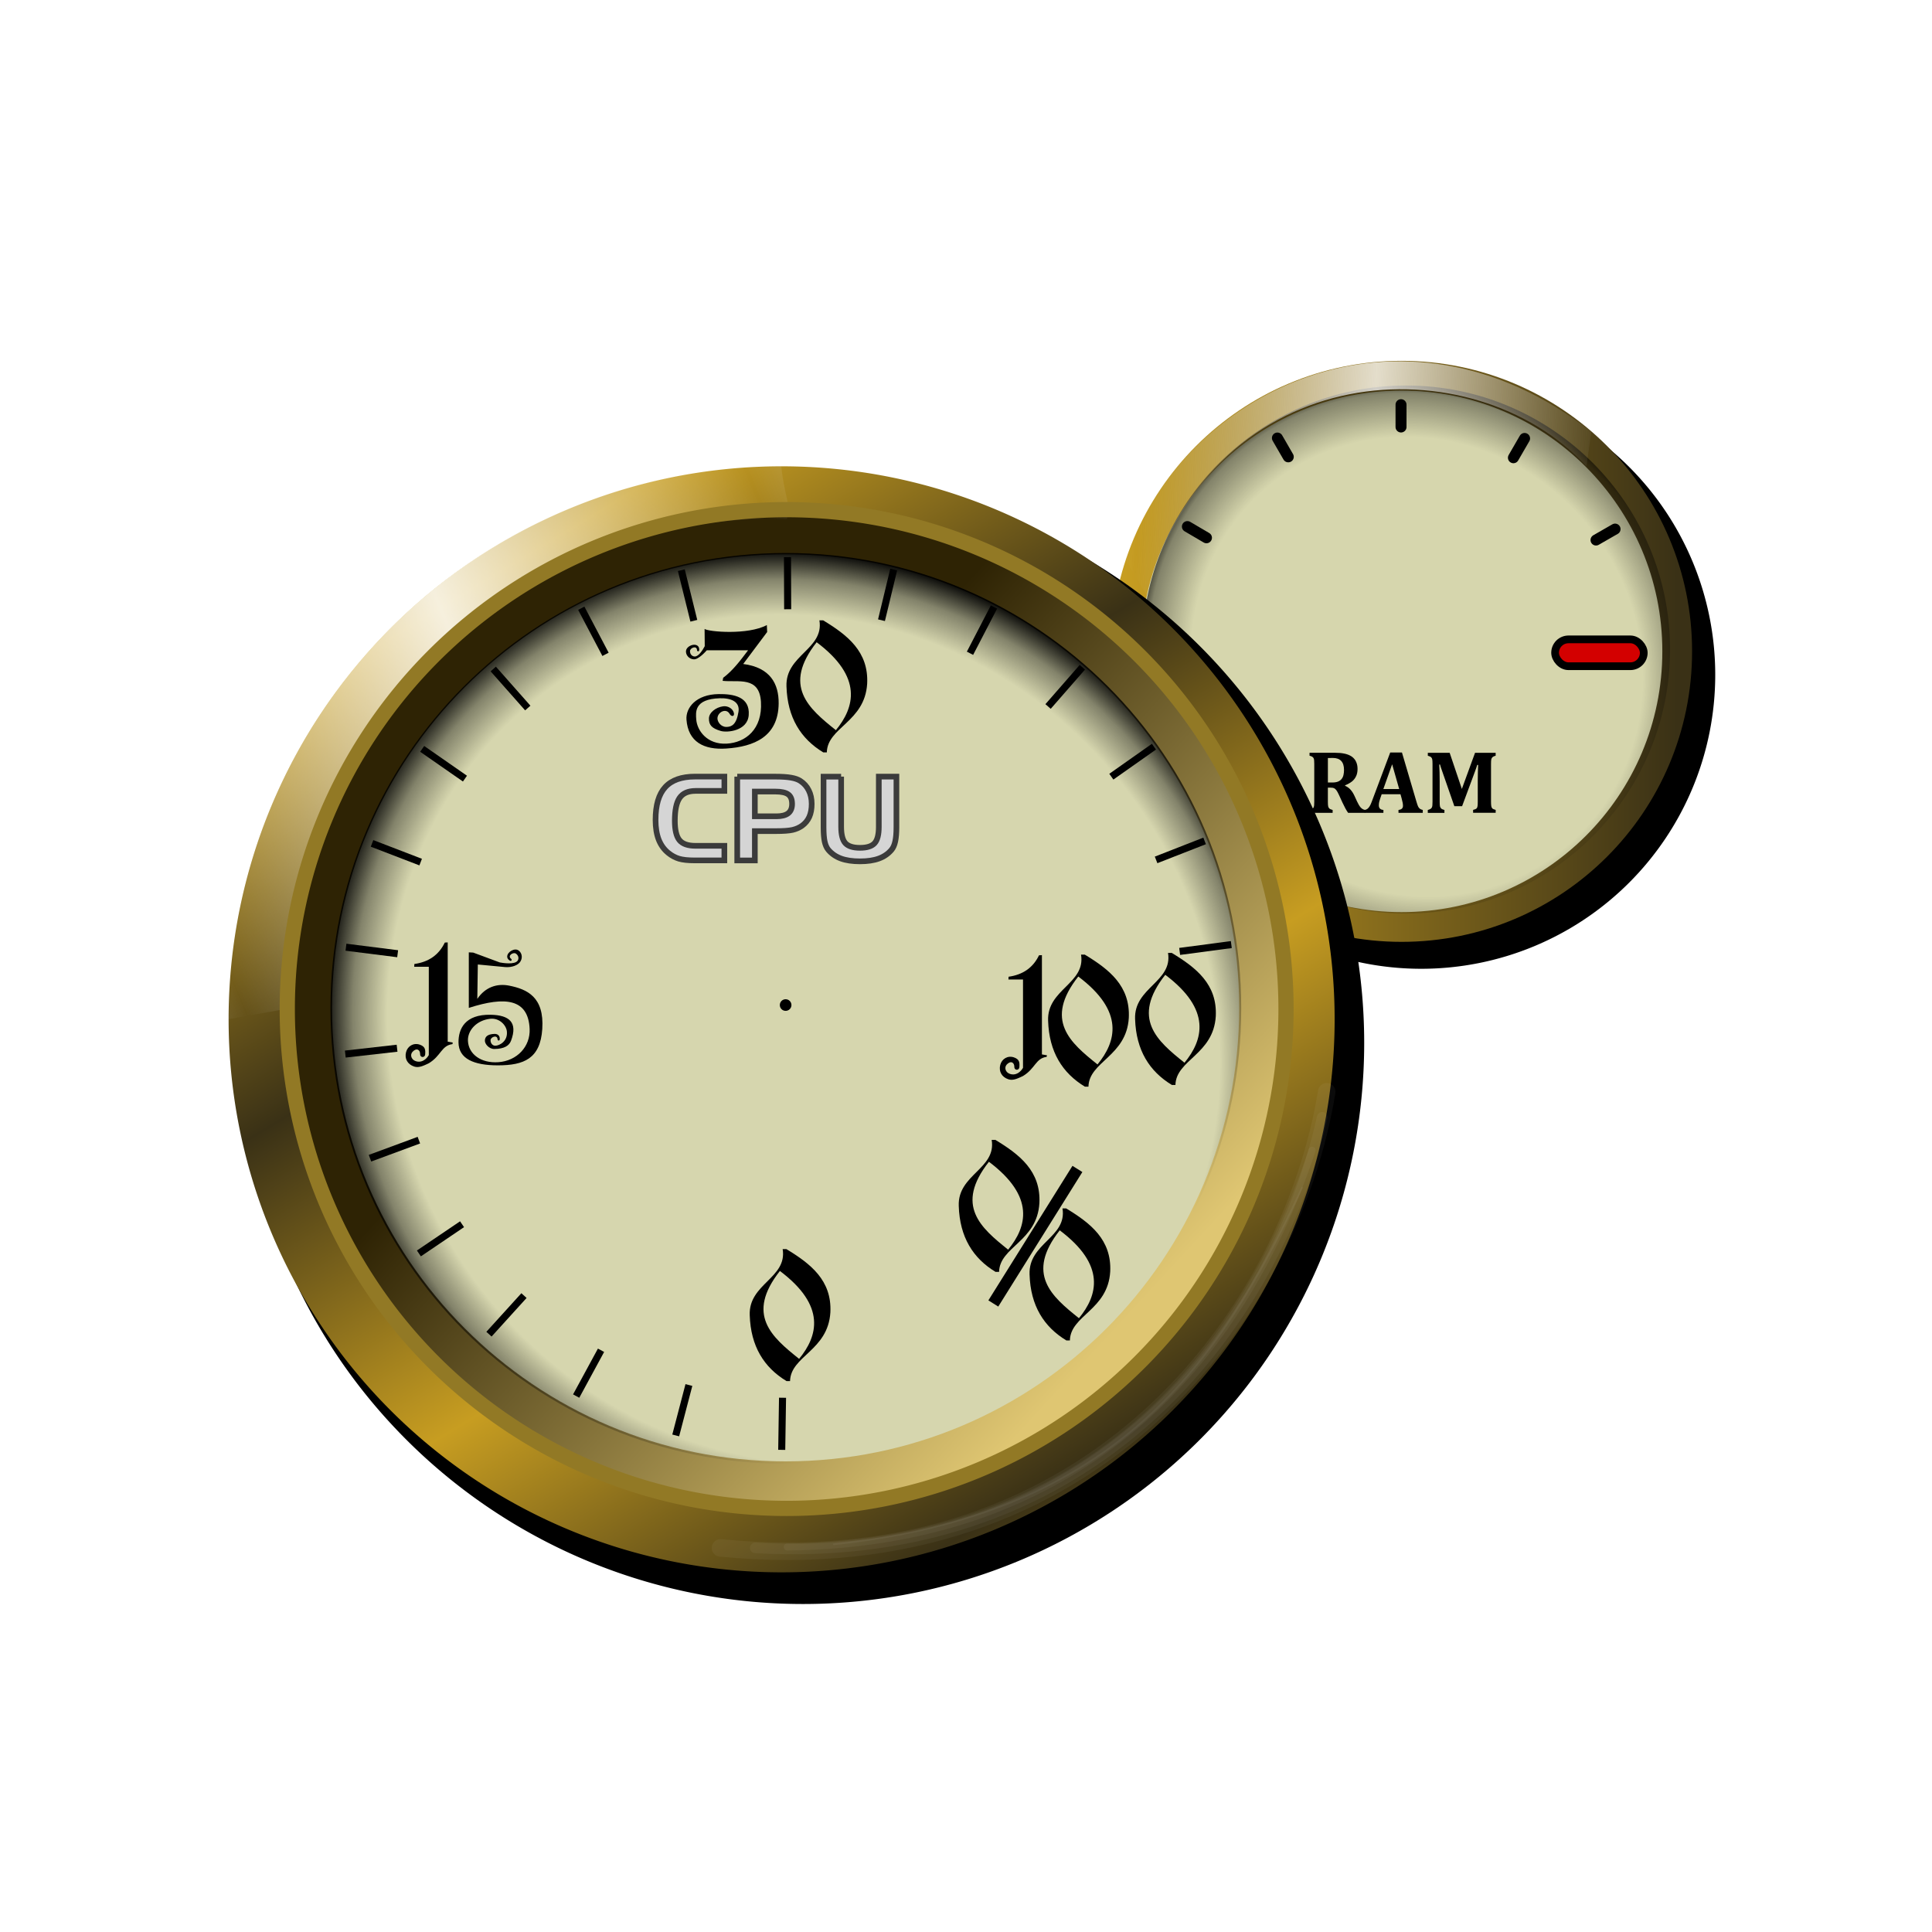 <?xml version="1.0" encoding="UTF-8" standalone="no"?>
<!-- Created with Inkscape (http://www.inkscape.org/) -->

<svg
   xmlns:dc="http://purl.org/dc/elements/1.1/"
   xmlns:cc="http://creativecommons.org/ns#"
   xmlns:rdf="http://www.w3.org/1999/02/22-rdf-syntax-ns#"
   xmlns:svg="http://www.w3.org/2000/svg"
   xmlns="http://www.w3.org/2000/svg"
   xmlns:xlink="http://www.w3.org/1999/xlink"
   xmlns:sodipodi="http://sodipodi.sourceforge.net/DTD/sodipodi-0.dtd"
   xmlns:inkscape="http://www.inkscape.org/namespaces/inkscape"
   version="1.0"
   width="100"
   height="100"
   id="svg2440"
   sodipodi:version="0.32"
   inkscape:version="0.48.5 r10040"
   sodipodi:docname="cpumeter.svg"
   inkscape:output_extension="org.inkscape.output.svg.inkscape">
  <sodipodi:namedview
     inkscape:window-height="1057"
     inkscape:window-width="1920"
     inkscape:pageshadow="2"
     inkscape:pageopacity="0.0"
     guidetolerance="10.0"
     gridtolerance="10.0"
     objecttolerance="10.0"
     borderopacity="1.0"
     bordercolor="#666666"
     pagecolor="#ffffff"
     id="base"
     showgrid="false"
     inkscape:zoom="16.560574"
     inkscape:cx="56.77507"
     inkscape:cy="45.462356"
     inkscape:window-x="-2"
     inkscape:window-y="-5"
     inkscape:current-layer="svg2440"
     showguides="true"
     inkscape:guide-bbox="true"
     inkscape:window-maximized="1"
     inkscape:snap-global="false">
    <sodipodi:guide
       orientation="1,0"
       position="40.649,77.156"
       id="guide3306" />
    <sodipodi:guide
       orientation="0,1"
       position="33.707,47.928"
       id="guide3308" />
    <sodipodi:guide
       orientation="0,1"
       position="95.592,66.185"
       id="guide3310" />
    <sodipodi:guide
       orientation="1,0"
       position="72.34,91.937"
       id="guide3312" />
  </sodipodi:namedview>
  <defs
     id="defs2443">
    <linearGradient
       id="linearGradient4071">
      <stop
         style="stop-color:#ffffff;stop-opacity:1;"
         offset="0"
         id="stop4073" />
      <stop
         style="stop-color:#ffffff;stop-opacity:0;"
         offset="1"
         id="stop4075" />
    </linearGradient>
    <linearGradient
       id="linearGradient4145">
      <stop
         style="stop-color:#ffffff;stop-opacity:0.772;"
         offset="0"
         id="stop4147" />
      <stop
         style="stop-color:#e6e6e6;stop-opacity:0;"
         offset="1"
         id="stop4149" />
    </linearGradient>
    <linearGradient
       id="linearGradient4135">
      <stop
         style="stop-color:#ffffff;stop-opacity:0.765;"
         offset="0"
         id="stop4137" />
      <stop
         style="stop-color:#ffffff;stop-opacity:0;"
         offset="1"
         id="stop4139" />
    </linearGradient>
    <linearGradient
       id="linearGradient4036">
      <stop
         style="stop-color:#ffffff;stop-opacity:0.849;"
         offset="0"
         id="stop4038" />
      <stop
         style="stop-color:#ffffff;stop-opacity:0;"
         offset="1"
         id="stop4040" />
    </linearGradient>
    <linearGradient
       id="linearGradient4024">
      <stop
         offset="0"
         style="stop-color:#000000;stop-opacity:0"
         id="stop4026" />
      <stop
         offset="0.866"
         style="stop-color:#000000;stop-opacity:0"
         id="stop4028" />
      <stop
         offset="0.938"
         style="stop-color:#000000;stop-opacity:0.388"
         id="stop4030" />
      <stop
         offset="1"
         style="stop-color:#000000;stop-opacity:1"
         id="stop4032" />
    </linearGradient>
    <linearGradient
       id="linearGradient3956">
      <stop
         style="stop-color:#2e2304;stop-opacity:1;"
         offset="0"
         id="stop3958" />
      <stop
         style="stop-color:#dfc672;stop-opacity:1;"
         offset="1"
         id="stop3960" />
    </linearGradient>
    <linearGradient
       inkscape:collect="always"
       id="linearGradient4456">
      <stop
         style="stop-color:#000000;stop-opacity:1;"
         offset="0"
         id="stop4458" />
      <stop
         style="stop-color:#000000;stop-opacity:0;"
         offset="1"
         id="stop4460" />
    </linearGradient>
    <linearGradient
       id="linearGradient3817">
      <stop
         offset="0"
         style="stop-color:#4c4f47;stop-opacity:1;"
         id="stop3819" />
      <stop
         offset="1"
         style="stop-color:#252525;stop-opacity:1;"
         id="stop3821" />
    </linearGradient>
    <linearGradient
       id="linearGradient3686">
      <stop
         style="stop-color:#080808;stop-opacity:1;"
         offset="0"
         id="stop3688" />
      <stop
         id="stop3694"
         offset="0.639"
         style="stop-color:#080808;stop-opacity:1;" />
      <stop
         style="stop-color:#080808;stop-opacity:0;"
         offset="1"
         id="stop3690" />
    </linearGradient>
    <linearGradient
       id="linearGradient3427">
      <stop
         id="stop3429"
         style="stop-color:#a99220;stop-opacity:1;"
         offset="0" />
      <stop
         id="stop3431"
         style="stop-color:#3d350a;stop-opacity:1;"
         offset="1" />
    </linearGradient>
    <linearGradient
       id="linearGradient3403">
      <stop
         offset="0"
         style="stop-color:#1d1e1b;stop-opacity:1;"
         id="stop3405" />
      <stop
         offset="1"
         style="stop-color:#0b0b0b;stop-opacity:1;"
         id="stop3407" />
    </linearGradient>
    <linearGradient
       id="linearGradient3385">
      <stop
         offset="0"
         style="stop-color:#0e0e0d;stop-opacity:1;"
         id="stop3387" />
      <stop
         offset="1"
         style="stop-color:#060606;stop-opacity:1;"
         id="stop3389" />
    </linearGradient>
    <inkscape:perspective
       sodipodi:type="inkscape:persp3d"
       inkscape:vp_x="0 : 75 : 1"
       inkscape:vp_y="0 : 1000 : 0"
       inkscape:vp_z="200 : 75 : 1"
       inkscape:persp3d-origin="100 : 50 : 1"
       id="perspective179" />
    <pattern
       patternTransform="matrix(1.125,0,0,1.125,-4.738,-6.319)"
       id="pattern5592"
       xlink:href="#pattern2847" />
    <pattern
       patternTransform="translate(3,3)"
       id="pattern2847"
       xlink:href="#pattern5466" />
    <linearGradient
       id="linearGradient3335">
      <stop
         id="stop3337"
         style="stop-color:#ffffff;stop-opacity:0.588"
         offset="0" />
      <stop
         id="stop3339"
         style="stop-color:#ffffff;stop-opacity:0"
         offset="1" />
    </linearGradient>
    <pattern
       patternTransform="translate(3,3)"
       patternUnits="userSpaceOnUse"
       x="0"
       y="0"
       width="4"
       height="4"
       id="pattern5466">
      <path
         d="M 2,3 C 2,3 0,3 0,3 C 0,3 0,4 0,4 C 0,4 2,4 2,4 C 2,4 2,3 2,3 z"
         style="fill:#121215;fill-opacity:1;fill-rule:nonzero;stroke:none"
         id="path5468" />
      <path
         d="M 2,2 C 2,2 0,2 0,2 C 0,2 0,3 0,3 C 0,3 2,3 2,3 C 2,3 2,2 2,2 z"
         style="fill:#2d2d2d;fill-opacity:1;fill-rule:nonzero;stroke:none"
         id="path5470" />
      <path
         d="M 4,1 C 4,1 2,1 2,1 C 2,1 2,2 2,2 C 2,2 4,2 4,2 C 4,2 4,1 4,1 z"
         style="fill:#121215;fill-opacity:1;fill-rule:nonzero;stroke:none"
         id="path5472" />
      <path
         d="M 4,0 C 4,0 2,0 2,0 C 2,0 2,1 2,1 C 2,1 4,1 4,1 C 4,1 4,0 4,0 z"
         style="fill:#2d2d2d;fill-opacity:1;fill-rule:nonzero;stroke:none"
         id="path5474" />
      <path
         d="M 4,3 C 4,3 2,3 2,3 C 2,3 2,4 2,4 C 2,4 4,4 4,4 C 4,4 4,3 4,3 z"
         style="fill:#8c8c8c;fill-opacity:1;fill-rule:nonzero;stroke:none"
         id="path5476" />
      <path
         d="M 4,2 C 4,2 2,2 2,2 C 2,2 2,3 2,3 C 2,3 4,3 4,3 C 4,3 4,2 4,2 z"
         style="fill:#3f3f3f;fill-opacity:1;fill-rule:nonzero;stroke:none"
         id="path5478" />
      <path
         d="M 2,1 C 2,1 0,1 0,1 C 0,1 0,2 0,2 C 0,2 2,2 2,2 C 2,2 2,1 2,1 z"
         style="fill:#8c8c8c;fill-opacity:1;fill-rule:nonzero;stroke:none"
         id="path5480" />
      <path
         d="M 2,0 C 2,0 0,0 0,0 C 0,0 0,1 0,1 C 0,1 2,1 2,1 C 2,1 2,0 2,0 z"
         style="fill:#3f3f3f;fill-opacity:1;fill-rule:nonzero;stroke:none"
         id="path5482" />
    </pattern>
    <linearGradient
       id="linearGradient16342">
      <stop
         id="stop16344"
         style="stop-color:#000000;stop-opacity:0"
         offset="0" />
      <stop
         id="stop16346"
         style="stop-color:#000000;stop-opacity:1"
         offset="1" />
    </linearGradient>
    <linearGradient
       id="linearGradient3839">
      <stop
         id="stop3841"
         style="stop-color:#eeeeec;stop-opacity:1"
         offset="0" />
      <stop
         id="stop3843"
         style="stop-color:#a1a29f;stop-opacity:1"
         offset="0.239" />
      <stop
         id="stop3845"
         style="stop-color:#555753;stop-opacity:1"
         offset="0.512" />
      <stop
         id="stop3847"
         style="stop-color:#a1a29f;stop-opacity:1"
         offset="0.797" />
      <stop
         id="stop3849"
         style="stop-color:#eeeeec;stop-opacity:1"
         offset="1" />
    </linearGradient>
    <linearGradient
       id="linearGradient3722">
      <stop
         id="stop3726"
         style="stop-color:#000000;stop-opacity:0.588"
         offset="0" />
      <stop
         id="stop3730"
         style="stop-color:#ffffff;stop-opacity:0.588"
         offset="0.5" />
      <stop
         id="stop3728"
         style="stop-color:#000000;stop-opacity:0.588"
         offset="1" />
    </linearGradient>
    <linearGradient
       id="linearGradient3708">
      <stop
         id="stop3712"
         style="stop-color:#eeeeec;stop-opacity:1"
         offset="0" />
      <stop
         id="stop3714"
         style="stop-color:#555753;stop-opacity:1"
         offset="0.493" />
      <stop
         id="stop3716"
         style="stop-color:#eeeeec;stop-opacity:1"
         offset="1" />
    </linearGradient>
    <linearGradient
       id="linearGradient11206">
      <stop
         id="stop11208"
         style="stop-color:#2a2b29;stop-opacity:1;"
         offset="0" />
      <stop
         id="stop11210"
         style="stop-color:#000000;stop-opacity:1"
         offset="1" />
    </linearGradient>
    <linearGradient
       id="linearGradient2202">
      <stop
         id="stop2204"
         style="stop-color:#000000;stop-opacity:0"
         offset="0" />
      <stop
         id="stop2202"
         style="stop-color:#000000;stop-opacity:0"
         offset="0.788" />
      <stop
         id="stop2205"
         style="stop-color:#000000;stop-opacity:0.388"
         offset="0.938" />
      <stop
         id="stop2206"
         style="stop-color:#000000;stop-opacity:1"
         offset="1" />
    </linearGradient>
    <linearGradient
       id="linearGradient13628">
      <stop
         id="stop13630"
         style="stop-color:#c79d21;stop-opacity:1;"
         offset="0" />
      <stop
         id="stop13632"
         style="stop-color:#3a3116;stop-opacity:1;"
         offset="1" />
    </linearGradient>
    <linearGradient
       x1="77.029"
       y1="139.934"
       x2="77.029"
       y2="31.264"
       id="linearGradient4474"
       xlink:href="#linearGradient3708"
       gradientUnits="userSpaceOnUse"
       gradientTransform="matrix(0.945,-0.071,0.069,0.913,-6.923,9.59)" />
    <linearGradient
       x1="77.029"
       y1="139.934"
       x2="77.029"
       y2="31.264"
       id="linearGradient4476"
       xlink:href="#linearGradient3722"
       gradientUnits="userSpaceOnUse"
       gradientTransform="matrix(0.15,0.936,-0.904,0.145,135.15,2.471)" />
    <radialGradient
       cx="143.394"
       cy="49.387"
       r="30.65"
       fx="143.394"
       fy="49.387"
       id="radialGradient5458"
       xlink:href="#linearGradient2202"
       gradientUnits="userSpaceOnUse"
       gradientTransform="matrix(1.125,0,0,1.125,-8.114,-9.696)"
       spreadMethod="reflect" />
    <linearGradient
       x1="68.021"
       y1="155.758"
       x2="68.021"
       y2="115.657"
       id="linearGradient5461"
       xlink:href="#linearGradient11206"
       gradientUnits="userSpaceOnUse"
       gradientTransform="matrix(1.029,0,0,1.029,83.261,-54.187)" />
    <linearGradient
       x1="78.649"
       y1="27.945"
       x2="79.045"
       y2="142.832"
       id="linearGradient5488"
       xlink:href="#linearGradient3839"
       gradientUnits="userSpaceOnUse"
       gradientTransform="matrix(0.659,0,0,0.636,105.221,-9.059)"
       spreadMethod="reflect" />
    <linearGradient
       x1="117.948"
       y1="30.295"
       x2="159.648"
       y2="74.136"
       id="linearGradient5490"
       xlink:href="#linearGradient16342"
       gradientUnits="userSpaceOnUse"
       gradientTransform="matrix(1.125,0,0,1.125,-8.114,-9.696)" />
    <linearGradient
       x1="68.021"
       y1="155.758"
       x2="68.021"
       y2="115.657"
       id="linearGradient5564"
       xlink:href="#linearGradient11206"
       gradientUnits="userSpaceOnUse"
       gradientTransform="matrix(1.029,0,0,1.029,-13.791,-24.483)" />
    <linearGradient
       x1="77.029"
       y1="139.934"
       x2="77.029"
       y2="31.264"
       id="linearGradient5573"
       xlink:href="#linearGradient3722"
       gradientUnits="userSpaceOnUse"
       gradientTransform="matrix(0.159,0.996,-0.962,0.154,139.895,-1.873)" />
    <linearGradient
       x1="77.029"
       y1="139.934"
       x2="77.029"
       y2="31.264"
       id="linearGradient5576"
       xlink:href="#linearGradient3708"
       gradientUnits="userSpaceOnUse"
       gradientTransform="matrix(1.006,-0.076,0.073,0.971,-11.285,5.657)" />
    <linearGradient
       x1="78.649"
       y1="27.945"
       x2="79.045"
       y2="142.832"
       id="linearGradient5579"
       xlink:href="#linearGradient3839"
       gradientUnits="userSpaceOnUse"
       gradientTransform="matrix(1.058,0,0,1.021,-8.773,-4.188)"
       spreadMethod="reflect" />
    <linearGradient
       x1="42.027"
       y1="70.578"
       x2="85.472"
       y2="111.781"
       id="linearGradient5581"
       xlink:href="#linearGradient13628"
       gradientUnits="userSpaceOnUse"
       gradientTransform="matrix(1.125,0,0,1.125,-20.333,-30.956)" />
    <linearGradient
       x1="87.731"
       y1="22.828"
       x2="101.608"
       y2="62.061"
       id="linearGradient5584"
       xlink:href="#linearGradient3335"
       gradientUnits="userSpaceOnUse"
       gradientTransform="matrix(1.283,0,0,1.778,-37.303,-15.918)" />
    <linearGradient
       x1="94.486"
       y1="22.828"
       x2="101.608"
       y2="44.094"
       id="linearGradient5586"
       xlink:href="#linearGradient3335"
       gradientUnits="userSpaceOnUse"
       gradientTransform="matrix(1.283,0,0,1.778,-37.303,-15.918)" />
    <radialGradient
       cx="93.789"
       cy="72.358"
       r="85.625"
       fx="93.789"
       fy="72.358"
       id="radialGradient5589"
       xlink:href="#linearGradient16342"
       gradientUnits="userSpaceOnUse"
       gradientTransform="matrix(1.108,-0.507,0.365,0.762,-32.815,66.552)" />
    <filter
       id="filter7099"
       color-interpolation-filters="sRGB">
      <feGaussianBlur
         id="feGaussianBlur7101"
         stdDeviation="3.89"
         inkscape:collect="always" />
    </filter>
    <linearGradient
       inkscape:collect="always"
       xlink:href="#linearGradient3385"
       id="linearGradient3510"
       gradientUnits="userSpaceOnUse"
       gradientTransform="matrix(0.993,0,0,0.993,-8.71,-17.628)"
       x1="89.719"
       y1="125.523"
       x2="51.124"
       y2="44.796" />
    <linearGradient
       inkscape:collect="always"
       xlink:href="#linearGradient11206"
       id="linearGradient3580"
       gradientUnits="userSpaceOnUse"
       gradientTransform="matrix(1.26,0,0,1.024,-131.122,-31.455)"
       x1="68.021"
       y1="155.758"
       x2="68.021"
       y2="115.657" />
    <linearGradient
       inkscape:collect="always"
       xlink:href="#linearGradient3427"
       id="linearGradient3586"
       gradientUnits="userSpaceOnUse"
       gradientTransform="matrix(0.493,0,0,0.493,6.922,10.753)"
       x1="17.134"
       y1="65.255"
       x2="82.772"
       y2="125.653" />
    <linearGradient
       inkscape:collect="always"
       xlink:href="#linearGradient13628"
       id="linearGradient3588"
       gradientUnits="userSpaceOnUse"
       gradientTransform="matrix(0.555,0,0,0.555,2.921,5.973)"
       x1="42.027"
       y1="70.578"
       x2="85.472"
       y2="111.781" />
    <radialGradient
       inkscape:collect="always"
       xlink:href="#linearGradient2202"
       id="radialGradient3591"
       gradientUnits="userSpaceOnUse"
       gradientTransform="matrix(0.386,-0.277,0.292,0.407,2.511,53.668)"
       spreadMethod="reflect"
       cx="144.63"
       cy="51.364"
       fx="144.63"
       fy="51.364"
       r="30.65" />
    <linearGradient
       inkscape:collect="always"
       xlink:href="#linearGradient13628"
       id="linearGradient3617"
       gradientUnits="userSpaceOnUse"
       gradientTransform="matrix(0.513,0,0,0.513,7.24,9.603)"
       x1="99.324"
       y1="46.973"
       x2="155.136"
       y2="46.973" />
    <linearGradient
       inkscape:collect="always"
       xlink:href="#linearGradient13628"
       id="linearGradient3630"
       x1="-100.873"
       y1="-105.946"
       x2="106.062"
       y2="141.637"
       gradientUnits="userSpaceOnUse" />
    <linearGradient
       inkscape:collect="always"
       xlink:href="#linearGradient3427"
       id="linearGradient3656"
       gradientUnits="userSpaceOnUse"
       x1="-39.969"
       y1="-33.956"
       x2="97.563"
       y2="147.247" />
    <linearGradient
       inkscape:collect="always"
       xlink:href="#linearGradient11206"
       id="linearGradient3664"
       x1="2.527"
       y1="-60.981"
       x2="206.505"
       y2="172.744"
       gradientUnits="userSpaceOnUse" />
    <linearGradient
       inkscape:collect="always"
       xlink:href="#linearGradient3427"
       id="linearGradient3682"
       x1="47.452"
       y1="65.812"
       x2="66.872"
       y2="65.812"
       gradientUnits="userSpaceOnUse" />
    <linearGradient
       inkscape:collect="always"
       xlink:href="#linearGradient11206"
       id="linearGradient3692"
       x1="67.149"
       y1="65.36"
       x2="42.273"
       y2="65.36"
       gradientUnits="userSpaceOnUse" />
    <linearGradient
       inkscape:collect="always"
       xlink:href="#linearGradient3427"
       id="linearGradient3707"
       gradientUnits="userSpaceOnUse"
       x1="-39.969"
       y1="-33.956"
       x2="97.563"
       y2="147.247" />
    <linearGradient
       inkscape:collect="always"
       xlink:href="#linearGradient11206"
       id="linearGradient3709"
       gradientUnits="userSpaceOnUse"
       x1="169.374"
       y1="165.291"
       x2="-39.969"
       y2="-108.382" />
    <linearGradient
       inkscape:collect="always"
       xlink:href="#linearGradient3427"
       id="linearGradient3711"
       gradientUnits="userSpaceOnUse"
       x1="47.452"
       y1="65.812"
       x2="66.872"
       y2="65.812" />
    <linearGradient
       inkscape:collect="always"
       xlink:href="#linearGradient3427"
       id="linearGradient3723"
       gradientUnits="userSpaceOnUse"
       x1="47.452"
       y1="65.812"
       x2="66.872"
       y2="65.812" />
    <linearGradient
       inkscape:collect="always"
       xlink:href="#linearGradient11206"
       id="linearGradient3725"
       gradientUnits="userSpaceOnUse"
       x1="67.149"
       y1="65.36"
       x2="42.273"
       y2="65.36" />
    <linearGradient
       inkscape:collect="always"
       xlink:href="#linearGradient13628"
       id="linearGradient3743"
       gradientUnits="userSpaceOnUse"
       x1="-100.873"
       y1="-105.946"
       x2="106.062"
       y2="141.637" />
    <linearGradient
       inkscape:collect="always"
       xlink:href="#linearGradient3427"
       id="linearGradient3745"
       gradientUnits="userSpaceOnUse"
       x1="-39.969"
       y1="-33.956"
       x2="97.563"
       y2="147.247" />
    <linearGradient
       inkscape:collect="always"
       xlink:href="#linearGradient11206"
       id="linearGradient3747"
       gradientUnits="userSpaceOnUse"
       x1="2.527"
       y1="-60.981"
       x2="206.505"
       y2="172.744" />
    <linearGradient
       inkscape:collect="always"
       xlink:href="#linearGradient3427"
       id="linearGradient3749"
       gradientUnits="userSpaceOnUse"
       x1="-39.969"
       y1="-33.956"
       x2="97.563"
       y2="147.247" />
    <linearGradient
       inkscape:collect="always"
       xlink:href="#linearGradient11206"
       id="linearGradient3751"
       gradientUnits="userSpaceOnUse"
       x1="169.374"
       y1="165.291"
       x2="-39.969"
       y2="-108.382" />
    <linearGradient
       inkscape:collect="always"
       xlink:href="#linearGradient3427"
       id="linearGradient3761"
       gradientUnits="userSpaceOnUse"
       x1="47.452"
       y1="65.812"
       x2="66.872"
       y2="65.812" />
    <linearGradient
       inkscape:collect="always"
       xlink:href="#linearGradient11206"
       id="linearGradient3763"
       gradientUnits="userSpaceOnUse"
       x1="67.149"
       y1="65.36"
       x2="42.273"
       y2="65.36" />
    <linearGradient
       inkscape:collect="always"
       xlink:href="#linearGradient13628"
       id="linearGradient3791"
       gradientUnits="userSpaceOnUse"
       x1="-100.873"
       y1="-105.946"
       x2="106.062"
       y2="141.637" />
    <linearGradient
       inkscape:collect="always"
       xlink:href="#linearGradient3427"
       id="linearGradient3793"
       gradientUnits="userSpaceOnUse"
       x1="-39.969"
       y1="-33.956"
       x2="97.563"
       y2="147.247" />
    <linearGradient
       inkscape:collect="always"
       xlink:href="#linearGradient11206"
       id="linearGradient3795"
       gradientUnits="userSpaceOnUse"
       x1="2.527"
       y1="-60.981"
       x2="206.505"
       y2="172.744" />
    <linearGradient
       inkscape:collect="always"
       xlink:href="#linearGradient3427"
       id="linearGradient3797"
       gradientUnits="userSpaceOnUse"
       x1="-39.969"
       y1="-33.956"
       x2="97.563"
       y2="147.247" />
    <linearGradient
       inkscape:collect="always"
       xlink:href="#linearGradient11206"
       id="linearGradient3799"
       gradientUnits="userSpaceOnUse"
       x1="169.374"
       y1="165.291"
       x2="-39.969"
       y2="-108.382" />
    <linearGradient
       inkscape:collect="always"
       xlink:href="#linearGradient3427"
       id="linearGradient3801"
       gradientUnits="userSpaceOnUse"
       x1="47.452"
       y1="65.812"
       x2="66.872"
       y2="65.812" />
    <linearGradient
       inkscape:collect="always"
       xlink:href="#linearGradient11206"
       id="linearGradient3803"
       gradientUnits="userSpaceOnUse"
       x1="67.149"
       y1="65.36"
       x2="42.273"
       y2="65.36" />
    <linearGradient
       inkscape:collect="always"
       xlink:href="#linearGradient4456"
       id="linearGradient4462"
       x1="19.629"
       y1="22.646"
       x2="121.237"
       y2="134.451"
       gradientUnits="userSpaceOnUse" />
    <linearGradient
       inkscape:collect="always"
       xlink:href="#linearGradient4456"
       id="linearGradient4492"
       gradientUnits="userSpaceOnUse"
       x1="19.629"
       y1="22.646"
       x2="121.237"
       y2="134.451"
       gradientTransform="translate(-98.586,-49.672)" />
    <linearGradient
       gradientUnits="userSpaceOnUse"
       xlink:href="#linearGradient4456"
       id="linearGradient3368"
       y2="134.451"
       x2="121.237"
       y1="22.646"
       x1="19.629" />
    <linearGradient
       gradientTransform="matrix(-0.94,0,0,-0.94,172.888,94.203)"
       gradientUnits="userSpaceOnUse"
       xlink:href="#linearGradient11206"
       id="linearGradient4069"
       y2="65.36"
       x2="42.273"
       y1="65.36"
       x1="67.149" />
    <linearGradient
       gradientTransform="matrix(-0.94,0,0,-0.94,172.888,94.203)"
       gradientUnits="userSpaceOnUse"
       xlink:href="#linearGradient3817"
       id="linearGradient4067"
       y2="65.812"
       x2="66.872"
       y1="65.812"
       x1="47.452" />
    <linearGradient
       gradientTransform="translate(0.575,0)"
       gradientUnits="userSpaceOnUse"
       xlink:href="#linearGradient11206"
       id="linearGradient3815"
       y2="65.36"
       x2="42.273"
       y1="65.36"
       x1="67.149" />
    <linearGradient
       gradientTransform="translate(0.575,0)"
       gradientUnits="userSpaceOnUse"
       xlink:href="#linearGradient3817"
       id="linearGradient3813"
       y2="65.812"
       x2="66.872"
       y1="65.812"
       x1="47.452" />
    <linearGradient
       gradientUnits="userSpaceOnUse"
       xlink:href="#linearGradient11206"
       id="linearGradient3362"
       y2="-108.382"
       x2="-39.969"
       y1="165.291"
       x1="169.374" />
    <linearGradient
       gradientUnits="userSpaceOnUse"
       xlink:href="#linearGradient3427"
       id="linearGradient3360"
       y2="147.247"
       x2="97.563"
       y1="-33.956"
       x1="-39.969" />
    <linearGradient
       gradientUnits="userSpaceOnUse"
       xlink:href="#linearGradient11206"
       id="linearGradient3358"
       y2="172.744"
       x2="206.505"
       y1="-60.981"
       x1="2.527" />
    <linearGradient
       gradientUnits="userSpaceOnUse"
       xlink:href="#linearGradient3427"
       id="linearGradient3356"
       y2="147.247"
       x2="97.563"
       y1="-33.956"
       x1="-39.969" />
    <linearGradient
       gradientUnits="userSpaceOnUse"
       xlink:href="#linearGradient13628"
       id="linearGradient3354"
       y2="141.637"
       x2="106.062"
       y1="-105.946"
       x1="-100.873" />
    <linearGradient
       gradientUnits="userSpaceOnUse"
       xlink:href="#linearGradient11206"
       id="linearGradient3352"
       y2="-108.382"
       x2="-39.969"
       y1="165.291"
       x1="169.374" />
    <linearGradient
       gradientUnits="userSpaceOnUse"
       xlink:href="#linearGradient3427"
       id="linearGradient3350"
       y2="147.247"
       x2="97.563"
       y1="-33.956"
       x1="-39.969" />
    <linearGradient
       gradientUnits="userSpaceOnUse"
       xlink:href="#linearGradient11206"
       id="linearGradient3348"
       y2="172.744"
       x2="206.505"
       y1="-60.981"
       x1="2.527" />
    <linearGradient
       gradientUnits="userSpaceOnUse"
       xlink:href="#linearGradient3427"
       id="linearGradient3346"
       y2="147.247"
       x2="97.563"
       y1="-33.956"
       x1="-39.969" />
    <filter
       id="filter3342"
       x="-0.12"
       width="1.24"
       y="-0.12"
       height="1.24"
       color-interpolation-filters="sRGB">
      <feGaussianBlur
         inkscape:collect="always"
         stdDeviation="8.499"
         id="feGaussianBlur3344" />
    </filter>
    <linearGradient
       gradientUnits="userSpaceOnUse"
       xlink:href="#linearGradient13628"
       id="linearGradient3340"
       y2="141.637"
       x2="106.062"
       y1="-105.946"
       x1="-100.873" />
    <linearGradient
       gradientTransform="translate(-9.563,-14.633)"
       gradientUnits="userSpaceOnUse"
       xlink:href="#linearGradient13628"
       id="linearGradient3338"
       y2="46.973"
       x2="155.136"
       y1="46.973"
       x1="99.324" />
    <linearGradient
       gradientTransform="matrix(0.618,0,0,0.618,75.431,-19.57)"
       gradientUnits="userSpaceOnUse"
       xlink:href="#linearGradient3403"
       id="linearGradient3336"
       y2="123.844"
       x2="93.666"
       y1="54.043"
       x1="34.449" />
    <radialGradient
       spreadMethod="reflect"
       gradientTransform="matrix(0.734,-0.527,0.557,0.775,-16.082,70.5)"
       gradientUnits="userSpaceOnUse"
       xlink:href="#linearGradient2202"
       id="radialGradient3334"
       fy="51.364"
       fx="144.63"
       r="30.65"
       cy="51.364"
       cx="144.63" />
    <linearGradient
       gradientTransform="matrix(1.125,0,0,1.125,-17.33,-27.946)"
       gradientUnits="userSpaceOnUse"
       xlink:href="#linearGradient13628"
       id="linearGradient3332"
       y2="111.781"
       x2="85.472"
       y1="70.578"
       x1="42.027" />
    <linearGradient
       gradientTransform="translate(-9.215,-18.25)"
       gradientUnits="userSpaceOnUse"
       xlink:href="#linearGradient3427"
       id="linearGradient3330"
       y2="125.653"
       x2="82.772"
       y1="65.255"
       x1="17.134" />
    <linearGradient
       gradientTransform="matrix(1.018,0,0,1.018,-10.452,-19.77)"
       gradientUnits="userSpaceOnUse"
       xlink:href="#linearGradient3403"
       id="linearGradient3328"
       y2="123.844"
       x2="93.666"
       y1="54.043"
       x1="34.449" />
    <linearGradient
       gradientTransform="matrix(1.029,0,0,1.029,-10.787,-21.473)"
       gradientUnits="userSpaceOnUse"
       xlink:href="#linearGradient11206"
       id="linearGradient3326"
       y2="115.657"
       x2="68.021"
       y1="155.758"
       x1="68.021" />
    <radialGradient
       spreadMethod="reflect"
       gradientTransform="matrix(1.28,-0.919,0.97,1.351,-174.007,132.344)"
       gradientUnits="userSpaceOnUse"
       xlink:href="#linearGradient2202"
       id="radialGradient3324"
       fy="51.364"
       fx="144.63"
       r="30.65"
       cy="51.364"
       cx="144.63" />
    <filter
       id="filter3320"
       color-interpolation-filters="sRGB">
      <feGaussianBlur
         inkscape:collect="always"
         stdDeviation="0.88"
         id="feGaussianBlur3322" />
    </filter>
    <filter
       id="filter3316"
       color-interpolation-filters="sRGB">
      <feGaussianBlur
         inkscape:collect="always"
         stdDeviation="1.64"
         id="feGaussianBlur3318" />
    </filter>
    <filter
       id="filter3312"
       x="-0.147"
       width="1.294"
       y="-0.102"
       height="1.203"
       color-interpolation-filters="sRGB">
      <feGaussianBlur
         inkscape:collect="always"
         stdDeviation="2.126"
         id="feGaussianBlur3314" />
    </filter>
    <linearGradient
       id="linearGradient3306">
      <stop
         offset="0"
         style="stop-color:#ffffff;stop-opacity:1"
         id="stop3308" />
      <stop
         offset="1"
         style="stop-color:#7f7f7f;stop-opacity:1"
         id="stop3310" />
    </linearGradient>
    <linearGradient
       id="linearGradient3296">
      <stop
         offset="0"
         style="stop-color:#000000;stop-opacity:0"
         id="stop3298" />
      <stop
         offset="0.788"
         style="stop-color:#000000;stop-opacity:0"
         id="stop3300" />
      <stop
         offset="0.938"
         style="stop-color:#000000;stop-opacity:0.388"
         id="stop3302" />
      <stop
         offset="1"
         style="stop-color:#000000;stop-opacity:1"
         id="stop3304" />
    </linearGradient>
    <linearGradient
       id="linearGradient3290">
      <stop
         offset="0"
         style="stop-color:#2a2b29;stop-opacity:1"
         id="stop3292" />
      <stop
         offset="1"
         style="stop-color:#000000;stop-opacity:1"
         id="stop3294" />
    </linearGradient>
    <linearGradient
       id="linearGradient3284">
      <stop
         offset="0"
         style="stop-color:#1d1e1b;stop-opacity:1"
         id="stop3286" />
      <stop
         offset="1"
         style="stop-color:#0b0b0b;stop-opacity:1"
         id="stop3288" />
    </linearGradient>
    <linearGradient
       id="linearGradient3278">
      <stop
         offset="0"
         style="stop-color:#383a34;stop-opacity:1"
         id="stop3280" />
      <stop
         offset="1"
         style="stop-color:#181818;stop-opacity:1"
         id="stop3282" />
    </linearGradient>
    <linearGradient
       id="linearGradient3272">
      <stop
         offset="0"
         style="stop-color:#4c4f47;stop-opacity:1"
         id="stop3274" />
      <stop
         offset="1"
         style="stop-color:#252525;stop-opacity:1"
         id="stop3276" />
    </linearGradient>
    <linearGradient
       id="linearGradient3266">
      <stop
         offset="0"
         style="stop-color:#000000;stop-opacity:1"
         id="stop3268" />
      <stop
         offset="1"
         style="stop-color:#000000;stop-opacity:0"
         id="stop3270" />
    </linearGradient>
    <inkscape:perspective
       id="perspective3263"
       inkscape:persp3d-origin="75 : 41.666667 : 1"
       inkscape:vp_z="150 : 62.5 : 1"
       inkscape:vp_y="0 : 1000 : 0"
       inkscape:vp_x="0 : 62.5 : 1"
       sodipodi:type="inkscape:persp3d" />
    <linearGradient
       inkscape:collect="always"
       xlink:href="#linearGradient11206"
       id="linearGradient2719"
       gradientUnits="userSpaceOnUse"
       gradientTransform="matrix(1.26,0,0,1.024,58.607,-71.643)"
       x1="68.021"
       y1="155.758"
       x2="68.021"
       y2="115.657" />
    <linearGradient
       inkscape:collect="always"
       xlink:href="#linearGradient3427"
       id="linearGradient2728"
       gradientUnits="userSpaceOnUse"
       x1="-39.969"
       y1="-33.956"
       x2="97.563"
       y2="147.247"
       gradientTransform="matrix(0.066,0,0,0.066,114.302,28.574)" />
    <linearGradient
       inkscape:collect="always"
       xlink:href="#linearGradient11206"
       id="linearGradient2730"
       gradientUnits="userSpaceOnUse"
       x1="169.374"
       y1="165.291"
       x2="-39.969"
       y2="-108.382"
       gradientTransform="matrix(0.066,0,0,0.066,114.302,28.574)" />
    <linearGradient
       inkscape:collect="always"
       xlink:href="#linearGradient3427"
       id="linearGradient2733"
       gradientUnits="userSpaceOnUse"
       x1="-39.969"
       y1="-33.956"
       x2="97.563"
       y2="147.247"
       gradientTransform="matrix(0.071,0,0,0.071,114.048,28.29)" />
    <linearGradient
       inkscape:collect="always"
       xlink:href="#linearGradient11206"
       id="linearGradient2735"
       gradientUnits="userSpaceOnUse"
       x1="2.527"
       y1="-60.981"
       x2="206.505"
       y2="172.744"
       gradientTransform="matrix(0.071,0,0,0.071,114.048,28.29)" />
    <linearGradient
       inkscape:collect="always"
       xlink:href="#linearGradient13628"
       id="linearGradient2738"
       gradientUnits="userSpaceOnUse"
       x1="-100.873"
       y1="-105.946"
       x2="106.062"
       y2="141.637"
       gradientTransform="matrix(0.082,0,0,0.082,113.505,27.682)" />
    <linearGradient
       inkscape:collect="always"
       xlink:href="#linearGradient13628"
       id="linearGradient2775"
       gradientUnits="userSpaceOnUse"
       gradientTransform="matrix(0.098,0,0,0.098,53.827,59.667)"
       x1="-100.873"
       y1="-105.946"
       x2="106.062"
       y2="141.637" />
    <linearGradient
       inkscape:collect="always"
       xlink:href="#linearGradient3427"
       id="linearGradient2777"
       gradientUnits="userSpaceOnUse"
       gradientTransform="matrix(0.085,0,0,0.085,54.473,60.39)"
       x1="-39.969"
       y1="-33.956"
       x2="97.563"
       y2="147.247" />
    <linearGradient
       inkscape:collect="always"
       xlink:href="#linearGradient11206"
       id="linearGradient2779"
       gradientUnits="userSpaceOnUse"
       gradientTransform="matrix(0.085,0,0,0.085,54.473,60.39)"
       x1="2.527"
       y1="-60.981"
       x2="206.505"
       y2="172.744" />
    <linearGradient
       inkscape:collect="always"
       xlink:href="#linearGradient3427"
       id="linearGradient2781"
       gradientUnits="userSpaceOnUse"
       gradientTransform="matrix(0.079,0,0,0.079,54.776,60.729)"
       x1="-39.969"
       y1="-33.956"
       x2="97.563"
       y2="147.247" />
    <linearGradient
       inkscape:collect="always"
       xlink:href="#linearGradient11206"
       id="linearGradient2783"
       gradientUnits="userSpaceOnUse"
       gradientTransform="matrix(0.079,0,0,0.079,54.776,60.729)"
       x1="169.374"
       y1="165.291"
       x2="-39.969"
       y2="-108.382" />
    <linearGradient
       inkscape:collect="always"
       xlink:href="#linearGradient11206"
       id="linearGradient2786"
       gradientUnits="userSpaceOnUse"
       gradientTransform="matrix(1.26,0,0,1.024,58.607,-71.643)"
       x1="68.021"
       y1="155.758"
       x2="68.021"
       y2="115.657" />
    <linearGradient
       inkscape:collect="always"
       xlink:href="#linearGradient11206"
       id="linearGradient2803"
       gradientUnits="userSpaceOnUse"
       gradientTransform="matrix(1.26,0,0,1.024,58.607,-71.643)"
       x1="68.021"
       y1="155.758"
       x2="68.021"
       y2="115.657" />
    <linearGradient
       inkscape:collect="always"
       xlink:href="#linearGradient11206"
       id="linearGradient2807"
       gradientUnits="userSpaceOnUse"
       gradientTransform="matrix(1.26,0,0,1.024,58.607,-71.643)"
       x1="68.021"
       y1="155.758"
       x2="68.021"
       y2="115.657" />
    <radialGradient
       inkscape:collect="always"
       xlink:href="#linearGradient4024"
       id="radialGradient2820"
       gradientUnits="userSpaceOnUse"
       gradientTransform="matrix(0.65,-0.458,0.486,0.69,-77.377,84.589)"
       spreadMethod="reflect"
       cx="144.63"
       cy="51.364"
       fx="144.63"
       fy="51.364"
       r="30.65" />
    <linearGradient
       inkscape:collect="always"
       xlink:href="#linearGradient3956"
       id="linearGradient3962"
       x1="37.622"
       y1="42.25"
       x2="63.537"
       y2="66.214"
       gradientUnits="userSpaceOnUse"
       gradientTransform="matrix(0.906,0,0,0.906,3.801,4.937)" />
    <filter
       inkscape:collect="always"
       id="filter4024">
      <feGaussianBlur
         inkscape:collect="always"
         stdDeviation="0.646"
         id="feGaussianBlur4026" />
    </filter>
    <linearGradient
       inkscape:collect="always"
       xlink:href="#linearGradient4135"
       id="linearGradient4141"
       x1="38.591"
       y1="31.196"
       x2="60.284"
       y2="32.867"
       gradientUnits="userSpaceOnUse"
       spreadMethod="reflect" />
    <linearGradient
       inkscape:collect="always"
       xlink:href="#linearGradient4145"
       id="linearGradient4151"
       x1="68.802"
       y1="25.458"
       x2="79.414"
       y2="25.94"
       gradientUnits="userSpaceOnUse"
       spreadMethod="reflect"
       gradientTransform="matrix(1.132,0,0,1.132,-6.937,-2.784)" />
    <linearGradient
       inkscape:collect="always"
       xlink:href="#linearGradient13628"
       id="linearGradient4098"
       x1="25.16"
       y1="28.593"
       x2="35.913"
       y2="46.294"
       gradientUnits="userSpaceOnUse"
       spreadMethod="reflect" />
    <filter
       inkscape:collect="always"
       id="filter4319">
      <feGaussianBlur
         inkscape:collect="always"
         stdDeviation="0.646"
         id="feGaussianBlur4321" />
    </filter>
    <linearGradient
       inkscape:collect="always"
       xlink:href="#linearGradient13628"
       id="linearGradient4327"
       gradientUnits="userSpaceOnUse"
       spreadMethod="reflect"
       x1="25.16"
       y1="28.593"
       x2="35.913"
       y2="46.294"
       gradientTransform="matrix(0.886,0,0,0.886,1.415,5.583)" />
    <linearGradient
       inkscape:collect="always"
       xlink:href="#linearGradient4036"
       id="linearGradient4330"
       gradientUnits="userSpaceOnUse"
       gradientTransform="matrix(0.886,0,0,0.886,1.415,5.583)"
       spreadMethod="reflect"
       x1="26.045"
       y1="33.777"
       x2="44.131"
       y2="26.191" />
    <filter
       inkscape:collect="always"
       id="filter4338">
      <feGaussianBlur
         inkscape:collect="always"
         stdDeviation="0.116"
         id="feGaussianBlur4340" />
    </filter>
  </defs>
  <path
     transform="matrix(0.471,0,0,0.471,52.809,9.848)"
     d="m 76.372,53.247 a 32.307,32.307 0 1 1 -64.614,0 32.307,32.307 0 1 1 64.614,0 z"
     sodipodi:ry="32.306831"
     sodipodi:rx="32.306831"
     sodipodi:cy="53.247482"
     sodipodi:cx="44.064949"
     id="path4022"
     style="fill:#000000;fill-opacity:1;stroke:none;filter:url(#filter4024)"
     sodipodi:type="arc" />
  <path
     style="fill:#d6d6ad;fill-opacity:1;fill-rule:nonzero;stroke:url(#linearGradient3617);stroke-width:1.54;stroke-linejoin:miter;stroke-miterlimit:4;stroke-opacity:1;stroke-dasharray:none"
     id="path4162"
     d="m 86.812,33.713 c 0,7.879 -6.387,14.267 -14.267,14.267 -7.879,0 -14.267,-6.387 -14.267,-14.267 0,-7.879 6.387,-14.267 14.267,-14.267 7.879,0 14.267,6.387 14.267,14.267 l 0,0 z"
     inkscape:connector-curvature="0" />
  <path
     transform="matrix(0.899,0,0,0.899,1.952,6.11)"
     d="m 76.372,53.247 a 32.307,32.307 0 1 1 -64.614,0 32.307,32.307 0 1 1 64.614,0 z"
     sodipodi:ry="32.306831"
     sodipodi:rx="32.306831"
     sodipodi:cy="53.247482"
     sodipodi:cx="44.064949"
     id="path4313"
     style="fill:#000000;fill-opacity:1;stroke:none;filter:url(#filter4319)"
     sodipodi:type="arc" />
  <path
     style="fill:url(#radialGradient3591);fill-opacity:1;fill-rule:nonzero;stroke:none"
     d="m 86.441,33.62 c 0,7.547 -6.118,13.665 -13.664,13.665 -7.547,0 -13.664,-6.118 -13.664,-13.665 0,-7.547 6.118,-13.665 13.664,-13.665 7.547,0 13.664,6.118 13.664,13.665 l 0,0 z"
     id="path3337"
     inkscape:connector-curvature="0" />
  <path
     style="fill:url(#linearGradient4151);fill-opacity:1;stroke:none"
     d="m 58.251,28.974 1.091,1.819 c 3.452,-12.494 16.964,-12.984 22.772,-6.657 l 0.255,-1.782 C 72.521,14.634 61.139,20.256 58.251,28.974 z"
     id="path4143"
     inkscape:connector-curvature="0"
     sodipodi:nodetypes="ccccc" />
  <path
     sodipodi:type="arc"
     style="fill:url(#linearGradient4098);fill-opacity:1;stroke:none;stroke-width:1.129;stroke-miterlimit:4;stroke-dasharray:none"
     id="path4016"
     sodipodi:cx="44.064949"
     sodipodi:cy="53.247482"
     sodipodi:rx="32.306831"
     sodipodi:ry="32.306831"
     d="m 76.372,53.247 a 32.307,32.307 0 1 1 -64.614,0 32.307,32.307 0 1 1 64.614,0 z"
     transform="matrix(0.886,0,0,0.886,1.415,5.583)" />
  <g
     transform="matrix(0.403,1.2010208e-4,-1.2010207e-4,0.403,62.142,-3.645)"
     id="g8488"
     style="fill:#383838;fill-opacity:1">
    <g
       id="g8490"
       style="fill:#383838;fill-opacity:1" />
  </g>
  <path
     style="fill:#d6d6ae;fill-opacity:1;fill-rule:nonzero;stroke:url(#linearGradient3962);stroke-width:2.1;stroke-linejoin:miter;stroke-miterlimit:4;stroke-opacity:1;stroke-dasharray:none"
     id="path3391"
     d="m 65.19,52.164 c 0,13.546 -10.981,24.526 -24.526,24.526 -13.546,0 -24.526,-10.981 -24.526,-24.526 0,-13.546 10.981,-24.526 24.526,-24.526 13.546,0 24.526,10.981 24.526,24.526 l 0,0 z"
     inkscape:connector-curvature="0" />
  <path
     id="path2818"
     d="m 64.245,52.193 c 0,13.017 -10.553,23.57 -23.57,23.57 -13.017,0 -23.57,-10.553 -23.57,-23.57 0,-13.017 10.553,-23.57 23.57,-23.57 13.017,0 23.57,10.553 23.57,23.57 l 0,0 z"
     style="fill:url(#radialGradient2820);fill-opacity:1;fill-rule:nonzero;stroke:none"
     inkscape:connector-curvature="0" />
  <path
     d="m 40.965,52.021 c 0,0.166 -0.135,0.301 -0.301,0.301 -0.166,0 -0.301,-0.135 -0.301,-0.301 0,-0.166 0.135,-0.301 0.301,-0.301 0.166,0 0.301,0.135 0.301,0.301 z"
     id="path2550"
     style="fill:#000000;fill-opacity:1;fill-rule:nonzero;stroke:none"
     inkscape:connector-curvature="0" />
  <g
     style="font-size:4px;font-style:normal;font-weight:normal;line-height:540%;letter-spacing:4.12px;word-spacing:0px;fill:#000000;fill-opacity:1;stroke:none;font-family:Sans"
     id="text3966"
     transform="matrix(0.01,0.925,-0.925,0.01,88.388,14.444)">
    <path
       d="m 64.951,52.317 -0.01,0.394 -2.915,-0.077 0.01,-0.394 2.915,0.077"
       style="font-size:4px;letter-spacing:4.12px;fill:#000000;fill-opacity:1"
       id="path3974"
       inkscape:connector-curvature="0" />
    <path
       d="m 64.127,58.246 -0.104,0.381 -2.813,-0.768 0.104,-0.381 2.813,0.768"
       style="font-size:4px;letter-spacing:4.12px;fill:#000000;fill-opacity:1"
       id="path3976"
       inkscape:connector-curvature="0" />
    <path
       d="m 61.909,63.81 -0.192,0.345 -2.548,-1.419 0.192,-0.345 2.548,1.419"
       style="font-size:4px;letter-spacing:4.12px;fill:#000000;fill-opacity:1"
       id="path3978"
       inkscape:connector-curvature="0" />
    <path
       d="m 58.431,68.68 -0.268,0.289 -2.138,-1.983 0.268,-0.289 2.138,1.983"
       style="font-size:4px;letter-spacing:4.12px;fill:#000000;fill-opacity:1"
       id="path3980"
       inkscape:connector-curvature="0" />
    <path
       d="m 53.901,72.587 -0.329,0.218 -1.608,-2.433 0.329,-0.218 1.608,2.433"
       style="font-size:4px;letter-spacing:4.12px;fill:#000000;fill-opacity:1"
       id="path3982"
       inkscape:connector-curvature="0" />
    <path
       d="m 48.566,75.308 -0.372,0.133 -0.981,-2.746 0.372,-0.133 0.981,2.746"
       style="font-size:4px;letter-spacing:4.12px;fill:#000000;fill-opacity:1"
       id="path3984"
       inkscape:connector-curvature="0" />
    <path
       d="m 42.734,76.674 -0.392,0.04 -0.296,-2.901 0.392,-0.04 0.296,2.901"
       style="font-size:4px;letter-spacing:4.12px;fill:#000000;fill-opacity:1"
       id="path3986"
       inkscape:connector-curvature="0" />
    <path
       d="m 36.755,76.619 -0.391,-0.054 0.396,-2.889 0.391,0.054 -0.396,2.889"
       style="font-size:4px;letter-spacing:4.12px;fill:#000000;fill-opacity:1"
       id="path3988"
       inkscape:connector-curvature="0" />
    <path
       d="m 30.95,75.143 -0.367,-0.146 1.076,-2.71 0.367,0.146 -1.076,2.71"
       style="font-size:4px;letter-spacing:4.12px;fill:#000000;fill-opacity:1"
       id="path3990"
       inkscape:connector-curvature="0" />
    <path
       d="m 25.668,72.322 -0.321,-0.229 1.691,-2.376 0.321,0.229 -1.691,2.376"
       style="font-size:4px;letter-spacing:4.12px;fill:#000000;fill-opacity:1"
       id="path3992"
       inkscape:connector-curvature="0" />
    <path
       d="m 21.211,68.331 -0.258,-0.298 2.205,-1.908 0.258,0.298 -2.205,1.908"
       style="font-size:4px;letter-spacing:4.12px;fill:#000000;fill-opacity:1"
       id="path3994"
       inkscape:connector-curvature="0" />
    <path
       d="m 17.825,63.396 -0.18,-0.351 2.595,-1.329 0.18,0.351 -2.595,1.329"
       style="font-size:4px;letter-spacing:4.12px;fill:#000000;fill-opacity:1"
       id="path3996"
       inkscape:connector-curvature="0" />
    <path
       d="m 15.712,57.791 -0.091,-0.384 2.838,-0.669 0.091,0.384 -2.838,0.669"
       style="font-size:4px;letter-spacing:4.12px;fill:#000000;fill-opacity:1"
       id="path3998"
       inkscape:connector-curvature="0" />
    <path
       d="m 15,51.849 0.003,-0.395 2.916,0.022 -0.003,0.395 -2.916,-0.022"
       style="font-size:4px;letter-spacing:4.12px;fill:#000000;fill-opacity:1"
       id="path4000"
       inkscape:connector-curvature="0" />
    <path
       d="m 15.712,45.908 0.097,-0.383 2.827,0.714 -0.097,0.383 -2.827,-0.714"
       style="font-size:4px;letter-spacing:4.12px;fill:#000000;fill-opacity:1"
       id="path4002"
       inkscape:connector-curvature="0" />
    <path
       d="m 17.824,40.302 0.185,-0.348 2.574,1.37 -0.185,0.348 -2.574,-1.37"
       style="font-size:4px;letter-spacing:4.12px;fill:#000000;fill-opacity:1"
       id="path4004"
       inkscape:connector-curvature="0" />
    <path
       d="m 21.209,35.367 0.263,-0.294 2.175,1.942 -0.263,0.294 -2.175,-1.942"
       style="font-size:4px;letter-spacing:4.12px;fill:#000000;fill-opacity:1"
       id="path4006"
       inkscape:connector-curvature="0" />
    <path
       d="m 25.665,31.375 0.325,-0.224 1.654,2.402 -0.325,0.224 -1.654,-2.402"
       style="font-size:4px;letter-spacing:4.12px;fill:#000000;fill-opacity:1"
       id="path4008"
       inkscape:connector-curvature="0" />
    <path
       d="m 30.947,28.554 0.369,-0.14 1.033,2.727 -0.369,0.14 -1.033,-2.727"
       style="font-size:4px;letter-spacing:4.12px;fill:#000000;fill-opacity:1"
       id="path4010"
       inkscape:connector-curvature="0" />
    <path
       d="m 36.752,27.077 0.392,-0.047 0.351,2.895 -0.392,0.047 -0.351,-2.895"
       style="font-size:4px;letter-spacing:4.12px;fill:#000000;fill-opacity:1"
       id="path4012"
       inkscape:connector-curvature="0" />
  </g>
  <g
     id="g4059"
     style="stroke:#ffffff;stroke-opacity:0.043"
     transform="matrix(0.906,0,0,0.906,3.913,4.825)">
    <path
       sodipodi:nodetypes="cc"
       inkscape:connector-curvature="0"
       id="path4044"
       d="M 36.842,83.107 C 58.342,85.214 69.473,69.434 71.477,57.046"
       style="fill:none;stroke:#ffffff;stroke-width:1px;stroke-linecap:round;stroke-linejoin:miter;stroke-opacity:0.043" />
    <path
       style="fill:none;stroke:#ffffff;stroke-width:0.6;stroke-linecap:round;stroke-linejoin:miter;stroke-miterlimit:4;stroke-opacity:0.043;stroke-dasharray:none"
       d="m 38.828,83.107 c 19.421,1.101 29.765,-12.748 32.388,-24.598"
       id="path4053"
       inkscape:connector-curvature="0"
       sodipodi:nodetypes="cc" />
    <path
       sodipodi:nodetypes="cc"
       inkscape:connector-curvature="0"
       id="path4055"
       d="M 40.657,83.055 C 58.37,82.875 66.974,71.457 70.641,60.39"
       style="fill:none;stroke:#ffffff;stroke-width:0.4;stroke-linecap:round;stroke-linejoin:miter;stroke-miterlimit:4;stroke-opacity:0.043;stroke-dasharray:none" />
    <path
       style="fill:none;stroke:#ffffff;stroke-width:0.1;stroke-linecap:round;stroke-linejoin:miter;stroke-miterlimit:4;stroke-opacity:0.043;stroke-dasharray:none"
       d="M 43.322,82.898 C 59.446,81.212 65.366,72.621 70.066,62.533"
       id="path4057"
       inkscape:connector-curvature="0"
       sodipodi:nodetypes="cc" />
  </g>
  <g
     style="font-size:6.043px;font-style:normal;font-variant:normal;font-weight:bold;font-stretch:normal;line-height:125%;letter-spacing:0px;word-spacing:0px;fill:#d5d5d5;fill-opacity:1;stroke:#3b3b3b;stroke-width:0.293;stroke-miterlimit:4;stroke-opacity:1;font-family:HandelGothic BT;-inkscape-font-specification:HandelGothic BT Bold"
     id="text3262">
    <path
       d="m 35.994,40.938 c -0.378,3e-6 -0.65,0.12 -0.817,0.36 -0.165,0.24 -0.248,0.634 -0.248,1.183 -2e-6,0.476 0.08,0.811 0.239,1.006 0.159,0.195 0.435,0.292 0.826,0.292 l 1.499,0 0,0.755 -1.543,0 c -0.34,0 -0.608,-0.029 -0.803,-0.086 -0.195,-0.059 -0.378,-0.157 -0.549,-0.295 -0.222,-0.177 -0.389,-0.407 -0.502,-0.69 -0.11,-0.285 -0.165,-0.626 -0.165,-1.021 0,-0.767 0.166,-1.333 0.499,-1.697 0.332,-0.366 0.848,-0.549 1.546,-0.549 l 1.517,0 0,0.741 -1.499,0"
       style="fill:#d5d5d5;stroke:#3b3b3b;font-family:HandelGothic BT;-inkscape-font-specification:HandelGothic BT Bold"
       id="path4040" />
    <path
       d="m 38.159,40.198 1.98,0 c 0.334,4e-6 0.601,0.018 0.8,0.053 0.199,0.033 0.357,0.088 0.475,0.162 0.197,0.126 0.345,0.291 0.446,0.496 0.102,0.203 0.153,0.437 0.153,0.702 -4e-6,0.26 -0.041,0.483 -0.124,0.67 -0.083,0.185 -0.209,0.338 -0.378,0.46 -0.142,0.1 -0.305,0.172 -0.49,0.215 -0.183,0.041 -0.464,0.062 -0.844,0.062 l -1.106,0 0,1.517 -0.912,0 0,-4.337 m 1.968,0.773 -1.056,0 0,1.281 1.112,0 c 0.275,2e-6 0.48,-0.052 0.614,-0.156 0.134,-0.106 0.201,-0.268 0.201,-0.484 -3e-6,-0.232 -0.066,-0.396 -0.198,-0.493 -0.13,-0.098 -0.354,-0.148 -0.673,-0.148"
       style="fill:#d5d5d5;stroke:#3b3b3b;font-family:HandelGothic BT;-inkscape-font-specification:HandelGothic BT Bold"
       id="path4042" />
    <path
       d="m 43.538,40.198 0,2.596 c -2e-6,0.405 0.073,0.688 0.218,0.85 0.148,0.159 0.4,0.239 0.758,0.239 0.358,1e-6 0.61,-0.08 0.755,-0.239 0.146,-0.159 0.218,-0.443 0.218,-0.85 l 0,-2.596 0.912,0 0,2.62 c -4e-6,0.307 -0.021,0.552 -0.062,0.735 -0.039,0.183 -0.103,0.328 -0.192,0.434 -0.173,0.205 -0.391,0.355 -0.655,0.451 -0.262,0.096 -0.587,0.145 -0.977,0.145 -0.389,0 -0.717,-0.048 -0.983,-0.145 -0.264,-0.096 -0.482,-0.247 -0.655,-0.451 -0.087,-0.104 -0.149,-0.245 -0.189,-0.422 -0.039,-0.177 -0.059,-0.426 -0.059,-0.746 l 0,-2.62 0.909,0"
       style="fill:#d5d5d5;stroke:#3b3b3b;font-family:HandelGothic BT;-inkscape-font-specification:HandelGothic BT Bold"
       id="path4045" />
  </g>
  <g
     id="g4296"
     transform="matrix(0.52,0,0,0.52,81.835,56.096)">
    <path
       sodipodi:nodetypes="ccccccsssssssccccc"
       inkscape:connector-curvature="0"
       id="path3769"
       d="m -112.811,-14.072 -0.29,0.016 c -0.611,1.272 -1.65,1.94 -3.027,2.133 l -0.016,0.275 1.451,0 0,8.792 c -0.235,0.41 -0.653,0.718 -1.106,0.651 -0.658,-0.098 -0.792,-0.677 -0.518,-0.973 0.409,-0.441 0.767,-0.206 0.761,0.235 -0.005,0.358 0.474,0.379 0.502,0.016 0.035,-0.458 0.009,-0.775 -0.533,-0.965 -0.62,-0.217 -1.219,0.138 -1.373,0.753 -0.158,0.633 0.135,1.203 0.816,1.427 0.491,0.162 1.009,-0.128 1.451,-0.329 1.23,-0.743 1.254,-1.765 2.353,-1.906 l 0.031,-0.157 -0.502,-0.086 z"
       style="fill:#000000;fill-opacity:1;stroke:none" />
    <path
       style="fill:#000000;fill-opacity:1;stroke:none"
       d="m -106.068,-13.364 c -0.259,0.002 -0.547,0.167 -0.698,0.369 -0.127,0.17 -0.245,0.49 0.125,0.729 0.164,0.106 0.264,-0.079 0.141,-0.173 -0.4,-0.306 0.204,-0.689 0.463,-0.525 0.286,0.182 0.326,0.494 0.196,0.698 -0.287,0.449 -1.545,0.234 -1.788,0.188 l -2.643,-0.98 -0.439,-0.024 0,5.529 c 3.63,-1.167 5.921,-0.917 6.055,2.091 0.079,1.768 -1.265,3.182 -3.114,3.313 -1.718,0.122 -2.968,-0.796 -3.027,-2.125 -0.047,-1.048 0.879,-2.053 2.22,-2.196 0.913,-0.098 1.591,0.636 1.655,1.255 0.103,0.992 -0.748,1.422 -1.153,1.427 -0.242,0.004 -0.481,-0.218 -0.471,-0.557 0.01,-0.306 0.67,-0.581 0.698,-0.078 0.009,0.154 0.215,0.172 0.22,-0.024 0.01,-0.441 -0.322,-0.526 -0.533,-0.518 -0.702,0.028 -0.911,0.283 -0.948,0.617 -0.043,0.381 0.423,0.892 0.936,0.885 0.998,-0.014 1.477,-0.322 1.666,-0.824 0.68,-1.807 -0.152,-2.547 -2.022,-2.583 -2.591,-0.05 -3.213,1.43 -3.208,2.737 0.006,1.651 1.533,2.296 3.914,2.298 2.606,0.002 4.232,-0.671 4.425,-3.622 0.208,-3.179 -1.499,-3.951 -3.287,-4.31 -1.212,-0.243 -2.383,0.138 -3.18,1.317 l 0.051,-3.424 2.729,0.259 c 0.665,0.054 1.315,-0.195 1.522,-0.573 0.262,-0.441 0.081,-0.943 -0.259,-1.122 -0.074,-0.039 -0.157,-0.056 -0.243,-0.055 z"
       id="path3816"
       inkscape:connector-curvature="0"
       sodipodi:nodetypes="cccsccccccsssssssssssssssssscccccsc" />
  </g>
  <g
     id="g4300"
     transform="matrix(0.52,0,0,0.52,87.56,39.707)">
    <path
       inkscape:connector-curvature="0"
       style="fill:#000000;fill-opacity:1;stroke:none"
       d="m -92.055,-14.142 c -1.888,1.014 -5.827,0.673 -6.196,0.384 l 0.016,1.718 c -0.229,0.434 -0.624,1.038 -1.004,1.027 -0.241,-0.007 -0.473,-0.21 -0.463,-0.549 0.01,-0.306 0.67,-0.589 0.698,-0.086 0.009,0.154 0.215,0.172 0.22,-0.024 0.01,-0.441 -0.322,-0.519 -0.533,-0.51 -0.336,0.015 -0.746,0.27 -0.784,0.604 -0.043,0.381 0.265,0.816 0.776,0.847 0.475,0.029 1.213,-0.809 1.294,-0.902 l 4.11,0 c -0.764,1.018 -1.534,2.035 -2.478,2.737 l -0.055,0.306 c 1.544,0.167 3.653,-0.493 3.812,2.078 0.169,2.739 -1.53,4.071 -3.412,4.173 -1.951,0.105 -2.949,-1.311 -3.027,-2.408 -0.05,-0.701 -0.236,-2.036 2.353,-2.11 1.11,-0.032 2.012,0.343 1.851,1.349 -0.205,1.277 -0.68,1.497 -1.192,1.506 -0.576,0.01 -0.913,-0.534 -0.902,-0.863 0.021,-0.623 0.875,-1.05 1.216,-0.431 0.167,0.303 0.514,0.266 0.416,-0.11 -0.115,-0.44 -0.611,-0.711 -1.059,-0.651 -0.724,0.097 -1.413,0.618 -1.42,1.208 -0.008,0.662 0.284,0.984 1.176,1.247 0.635,0.188 2.667,0.005 2.784,-1.576 0.136,-1.831 -1.505,-2.112 -2.988,-2.094 -2.248,0.026 -3.295,1.361 -3.208,2.541 0.163,2.198 1.703,3.036 3.984,2.878 2.707,-0.187 5.159,-1.152 5.192,-4.486 0.019,-1.955 -0.838,-3.582 -3.529,-3.929 l 2.384,-3.184 -0.031,-0.69 z"
       id="path3792" />
    <path
       inkscape:connector-curvature="0"
       style="fill:#000000;fill-opacity:1;stroke:none"
       d="m -86.822,-14.613 c 0.477,2.889 -3.403,3.446 -3.278,6.58 0.097,3.11 1.426,5.209 3.663,6.565 l 0.353,0 c 0.057,-2.509 3.781,-3.015 4.016,-6.839 0.16,-3.193 -1.97,-4.843 -4.384,-6.306 l -0.369,0 z m -0.275,2.18 c 4.637,3.482 3.772,6.494 1.914,8.753 -2.725,-2.178 -5.343,-4.397 -1.914,-8.753 z"
       id="path3800" />
  </g>
  <path
     id="path4286"
     d="m 40.51,64.652 c 0.248,1.501 -1.769,1.791 -1.704,3.42 0.05,1.617 0.741,2.707 1.904,3.412 l 0.183,0 c 0.03,-1.304 1.965,-1.567 2.087,-3.555 0.083,-1.659 -1.024,-2.517 -2.279,-3.277 l -0.192,0 z m -0.143,1.133 c 2.41,1.81 1.96,3.375 0.995,4.549 C 39.946,69.202 38.585,68.049 40.367,65.785 z"
     style="fill:#000000;fill-opacity:1;stroke:none"
     inkscape:connector-curvature="0" />
  <g
     id="g4304"
     transform="matrix(0.52,0,0,0.52,89.095,57.186)">
    <path
       sodipodi:nodetypes="ccccccsssssssccccc"
       inkscape:connector-curvature="0"
       id="path3805"
       d="m -67.626,-14.9 -0.29,0.016 c -0.611,1.272 -1.65,1.94 -3.027,2.133 l -0.016,0.275 1.451,0 0,8.792 c -0.235,0.41 -0.653,0.718 -1.106,0.651 -0.658,-0.098 -0.792,-0.677 -0.518,-0.973 0.409,-0.441 0.767,-0.206 0.761,0.235 -0.005,0.358 0.474,0.379 0.502,0.016 0.035,-0.458 0.009,-0.775 -0.533,-0.965 -0.62,-0.217 -1.219,0.138 -1.373,0.753 -0.158,0.633 0.135,1.203 0.816,1.427 0.491,0.162 1.009,-0.128 1.451,-0.329 1.23,-0.743 1.254,-1.765 2.353,-1.906 l 0.031,-0.157 -0.502,-0.086 z"
       style="fill:#000000;fill-opacity:1;stroke:none" />
    <path
       id="path4284"
       d="m -63.732,-14.953 c 0.477,2.889 -3.403,3.446 -3.278,6.58 0.097,3.11 1.426,5.209 3.663,6.565 l 0.353,0 c 0.057,-2.509 3.781,-3.015 4.016,-6.839 0.16,-3.193 -1.97,-4.843 -4.384,-6.306 l -0.369,0 z m -0.275,2.18 c 4.637,3.482 3.772,6.494 1.914,8.753 -2.725,-2.178 -5.343,-4.397 -1.914,-8.753 z"
       style="fill:#000000;fill-opacity:1;stroke:none"
       inkscape:connector-curvature="0" />
    <path
       inkscape:connector-curvature="0"
       style="fill:#000000;fill-opacity:1;stroke:none"
       d="m -55.074,-15.123 c 0.477,2.889 -3.403,3.446 -3.278,6.58 0.097,3.11 1.426,5.209 3.663,6.565 l 0.353,0 c 0.057,-2.509 3.781,-3.015 4.016,-6.839 0.16,-3.193 -1.97,-4.843 -4.384,-6.306 l -0.369,0 z m -0.275,2.18 c 4.637,3.482 3.772,6.494 1.914,8.753 -2.725,-2.178 -5.343,-4.397 -1.914,-8.753 z"
       id="path4290" />
  </g>
  <path
     inkscape:connector-curvature="0"
     style="fill:#000000;fill-opacity:1;stroke:none"
     d="m 54.994,62.548 c 0.248,1.501 -1.769,1.791 -1.704,3.42 0.05,1.617 0.741,2.707 1.904,3.412 l 0.183,0 c 0.03,-1.304 1.965,-1.567 2.087,-3.555 0.083,-1.659 -1.024,-2.517 -2.279,-3.277 l -0.192,0 z m -0.143,1.133 c 2.41,1.81 1.96,3.375 0.995,4.549 -1.416,-1.132 -2.777,-2.285 -0.995,-4.549 z"
     id="path4292" />
  <path
     id="path4294"
     d="m 51.329,59 c 0.248,1.501 -1.769,1.791 -1.704,3.42 0.05,1.617 0.741,2.707 1.904,3.412 l 0.183,0 c 0.03,-1.304 1.965,-1.567 2.087,-3.555 0.083,-1.659 -1.024,-2.517 -2.279,-3.277 l -0.192,0 z m -0.143,1.133 c 2.41,1.81 1.96,3.375 0.995,4.549 -1.416,-1.132 -2.777,-2.285 -0.995,-4.549 z"
     style="fill:#000000;fill-opacity:1;stroke:none"
     inkscape:connector-curvature="0" />
  <path
     style="fill:url(#linearGradient4330);fill-opacity:1;stroke:none"
     d="m 40.438,24.125 c -15.803,0 -28.594,12.822 -28.594,28.625 l 3.317,-0.594 C 14.768,38.349 26.488,26.406 40.725,26.867 40.976,26.162 40.601,25.744 40.438,24.125 z"
     id="path4323"
     inkscape:connector-curvature="0"
     sodipodi:nodetypes="ccccc" />
  <path
     sodipodi:type="arc"
     style="fill:none;stroke:#927925;stroke-width:0.708;stroke-miterlimit:4;stroke-opacity:1;stroke-dasharray:none;filter:url(#filter4338)"
     id="path4332"
     sodipodi:cx="33.987602"
     sodipodi:cy="52.100552"
     sodipodi:rx="23.243801"
     sodipodi:ry="23.243801"
     d="m 57.231,52.101 a 23.244,23.244 0 1 1 -46.488,0 23.244,23.244 0 1 1 46.488,0 z"
     transform="matrix(1.112,0,0,1.112,2.923,-5.709)" />
  <g
     style="font-size:5.28px;font-style:normal;font-variant:normal;font-weight:bold;font-stretch:normal;line-height:125%;letter-spacing:0px;word-spacing:0px;fill:#000000;fill-opacity:1;stroke:none;font-family:Cambria;-inkscape-font-specification:Cambria Bold"
     id="text4028"
     transform="matrix(0.883,0,0,0.883,8.3,5.28)">
    <path
       d="m 68.717,41.667 -1.354,0 0,-0.17 c 0.064,-0.017 0.113,-0.035 0.15,-0.054 0.038,-0.021 0.065,-0.048 0.083,-0.083 0.019,-0.036 0.031,-0.081 0.036,-0.134 0.005,-0.055 0.008,-0.124 0.008,-0.206 l 0,-2.223 c 0,-0.081 -0.003,-0.149 -0.008,-0.204 -0.003,-0.055 -0.015,-0.1 -0.034,-0.134 -0.017,-0.034 -0.045,-0.062 -0.083,-0.083 -0.036,-0.022 -0.087,-0.042 -0.152,-0.059 l 0,-0.17 1.503,0 c 0.203,3e-6 0.375,0.015 0.516,0.044 0.143,0.028 0.267,0.07 0.374,0.129 0.089,0.048 0.165,0.109 0.227,0.183 0.062,0.072 0.109,0.157 0.142,0.255 0.034,0.096 0.052,0.209 0.052,0.338 -3e-6,0.168 -0.03,0.313 -0.09,0.433 -0.058,0.12 -0.138,0.221 -0.24,0.302 -0.1,0.079 -0.234,0.154 -0.402,0.224 l 0,0.026 c 0.127,0.055 0.232,0.129 0.315,0.222 0.084,0.091 0.16,0.207 0.227,0.348 l 0.162,0.351 c 0.072,0.156 0.144,0.274 0.214,0.353 0.072,0.077 0.157,0.125 0.255,0.142 l 0,0.17 -0.993,0 c -0.1,-0.138 -0.212,-0.342 -0.338,-0.614 l -0.201,-0.441 c -0.06,-0.131 -0.112,-0.223 -0.155,-0.278 -0.043,-0.055 -0.088,-0.093 -0.134,-0.113 -0.045,-0.021 -0.114,-0.031 -0.209,-0.031 l -0.15,0 0,0.83 c -2e-6,0.129 0.006,0.219 0.018,0.271 0.012,0.052 0.035,0.093 0.07,0.124 0.034,0.031 0.098,0.058 0.191,0.083 l 0,0.17 m -0.278,-3.213 0,1.434 0.255,0 c 0.138,2e-6 0.251,-0.018 0.34,-0.054 0.089,-0.038 0.16,-0.089 0.211,-0.155 0.053,-0.067 0.089,-0.145 0.108,-0.235 0.021,-0.089 0.031,-0.187 0.031,-0.294 -2e-6,-0.234 -0.055,-0.409 -0.165,-0.526 -0.11,-0.117 -0.273,-0.175 -0.49,-0.175 -0.148,3e-6 -0.245,0.002 -0.291,0.005"
       id="path4033"
       inkscape:connector-curvature="0" />
    <path
       d="m 72.693,40.576 -1.101,0 -0.085,0.245 c -0.024,0.069 -0.044,0.136 -0.059,0.201 -0.015,0.064 -0.023,0.131 -0.023,0.204 0,0.168 0.089,0.259 0.268,0.271 l 0,0.17 -1.101,0 0,-0.17 c 0.064,-0.007 0.119,-0.029 0.168,-0.067 0.048,-0.038 0.092,-0.089 0.131,-0.155 0.04,-0.065 0.082,-0.159 0.126,-0.281 l 1.075,-2.864 0.688,0 0.851,2.888 c 0.038,0.129 0.07,0.221 0.095,0.276 0.026,0.053 0.059,0.097 0.101,0.131 0.041,0.033 0.099,0.057 0.173,0.072 l 0,0.17 -1.423,0 0,-0.17 c 0.089,-0.01 0.156,-0.035 0.199,-0.075 0.043,-0.04 0.064,-0.095 0.064,-0.168 -2e-6,-0.053 -0.006,-0.113 -0.018,-0.178 -0.012,-0.065 -0.032,-0.148 -0.059,-0.248 l -0.07,-0.253 m -1.003,-0.302 0.928,0 -0.413,-1.452 -0.516,1.452"
       id="path4035"
       inkscape:connector-curvature="0" />
    <path
       d="m 78.275,38.317 c -0.091,0.026 -0.153,0.054 -0.186,0.085 -0.033,0.029 -0.056,0.07 -0.07,0.121 -0.012,0.05 -0.018,0.139 -0.018,0.268 l 0,2.23 c -4e-6,0.105 0.005,0.188 0.015,0.25 0.01,0.06 0.031,0.107 0.062,0.139 0.033,0.031 0.098,0.059 0.196,0.085 l 0,0.17 -1.323,0 0,-0.17 c 0.076,-0.021 0.128,-0.039 0.157,-0.054 0.029,-0.015 0.052,-0.035 0.067,-0.059 0.017,-0.026 0.029,-0.064 0.036,-0.113 0.009,-0.052 0.013,-0.136 0.013,-0.253 l 0,-1.263 c -4e-6,-0.139 0.003,-0.303 0.008,-0.492 0.005,-0.189 0.01,-0.323 0.015,-0.402 l -0.054,0 c -0.021,0.069 -0.043,0.137 -0.067,0.204 -0.022,0.065 -0.065,0.183 -0.129,0.353 l -0.691,1.862 -0.454,0 -0.727,-2.091 c -0.043,-0.119 -0.081,-0.236 -0.113,-0.353 l -0.046,0 c 0.017,0.284 0.026,0.619 0.026,1.006 l 0,1.186 c -10e-7,0.127 0.006,0.216 0.018,0.266 0.012,0.05 0.036,0.091 0.072,0.124 0.036,0.033 0.099,0.06 0.188,0.083 l 0,0.17 -0.975,0 0,-0.17 c 0.064,-0.017 0.113,-0.036 0.15,-0.057 0.038,-0.021 0.066,-0.048 0.085,-0.083 0.019,-0.034 0.03,-0.078 0.034,-0.131 0.005,-0.053 0.008,-0.121 0.008,-0.204 l 0,-2.23 c -10e-7,-0.131 -0.006,-0.22 -0.018,-0.268 -0.01,-0.048 -0.032,-0.088 -0.064,-0.119 -0.033,-0.031 -0.097,-0.06 -0.193,-0.088 l 0,-0.17 1.281,0 0.714,2.117 0.773,-2.117 1.209,0 0,0.17"
       id="path4037"
       inkscape:connector-curvature="0" />
  </g>
  <g
     id="g5386"
     transform="matrix(0.268,0,0,0.268,27.996,13.4)"
     style="stroke:#000000;stroke-opacity:1;stroke-width:2.121;stroke-miterlimit:4;stroke-dasharray:none;stroke-linecap:round">
    <path
       inkscape:connector-curvature="0"
       id="path3859"
       d="m 166.123,28.157 0,4.308"
       style="fill:none;stroke:#000000;stroke-width:2.121;stroke-linecap:round;stroke-linejoin:miter;stroke-miterlimit:4;stroke-opacity:1;stroke-dasharray:none"
       sodipodi:nodetypes="cc" />
    <path
       inkscape:connector-curvature="0"
       id="path3869"
       d="m 189.985,34.678 -2.154,3.724"
       style="fill:none;stroke:#000000;stroke-width:2.121;stroke-linecap:round;stroke-linejoin:miter;stroke-miterlimit:4;stroke-opacity:1;stroke-dasharray:none"
       sodipodi:nodetypes="cc" />
    <path
       inkscape:connector-curvature="0"
       id="path3879"
       d="m 207.46,52.185 -3.677,2.113"
       style="fill:none;stroke:#000000;stroke-width:2.121;stroke-linecap:round;stroke-linejoin:miter;stroke-miterlimit:4;stroke-opacity:1;stroke-dasharray:none"
       sodipodi:nodetypes="cc" />
    <path
       inkscape:connector-curvature="0"
       id="path3959"
       d="m 128.545,53.861 -3.681,-2.161"
       style="fill:none;stroke:#000000;stroke-width:2.121;stroke-linecap:round;stroke-linejoin:miter;stroke-miterlimit:4;stroke-opacity:1;stroke-dasharray:none"
       sodipodi:nodetypes="cc" />
    <path
       sodipodi:nodetypes="cc"
       inkscape:connector-curvature="0"
       id="path3969"
       d="m 144.346,38.23 -2.098,-3.632"
       style="fill:none;stroke:#000000;stroke-width:2.121;stroke-linecap:round;stroke-linejoin:miter;stroke-miterlimit:4;stroke-opacity:1;stroke-dasharray:none" />
  </g>
  <rect
     style="fill:#d30000;fill-opacity:1;stroke:#000000;stroke-width:0.4;stroke-linecap:round;stroke-miterlimit:4;stroke-opacity:1;stroke-dasharray:none"
     id="rect5395"
     width="4.589"
     height="1.389"
     x="80.492"
     y="33.094"
     ry="0.694" />
  <path
     transform="matrix(0.53,-0.848,0.848,0.53,0,0)"
     style="fill:#000000;fill-opacity:1;stroke:none"
     d="m -29.963,79.055 8.212,0 0,0.604 -8.212,0 z"
     id="rect3267" />
</svg>
